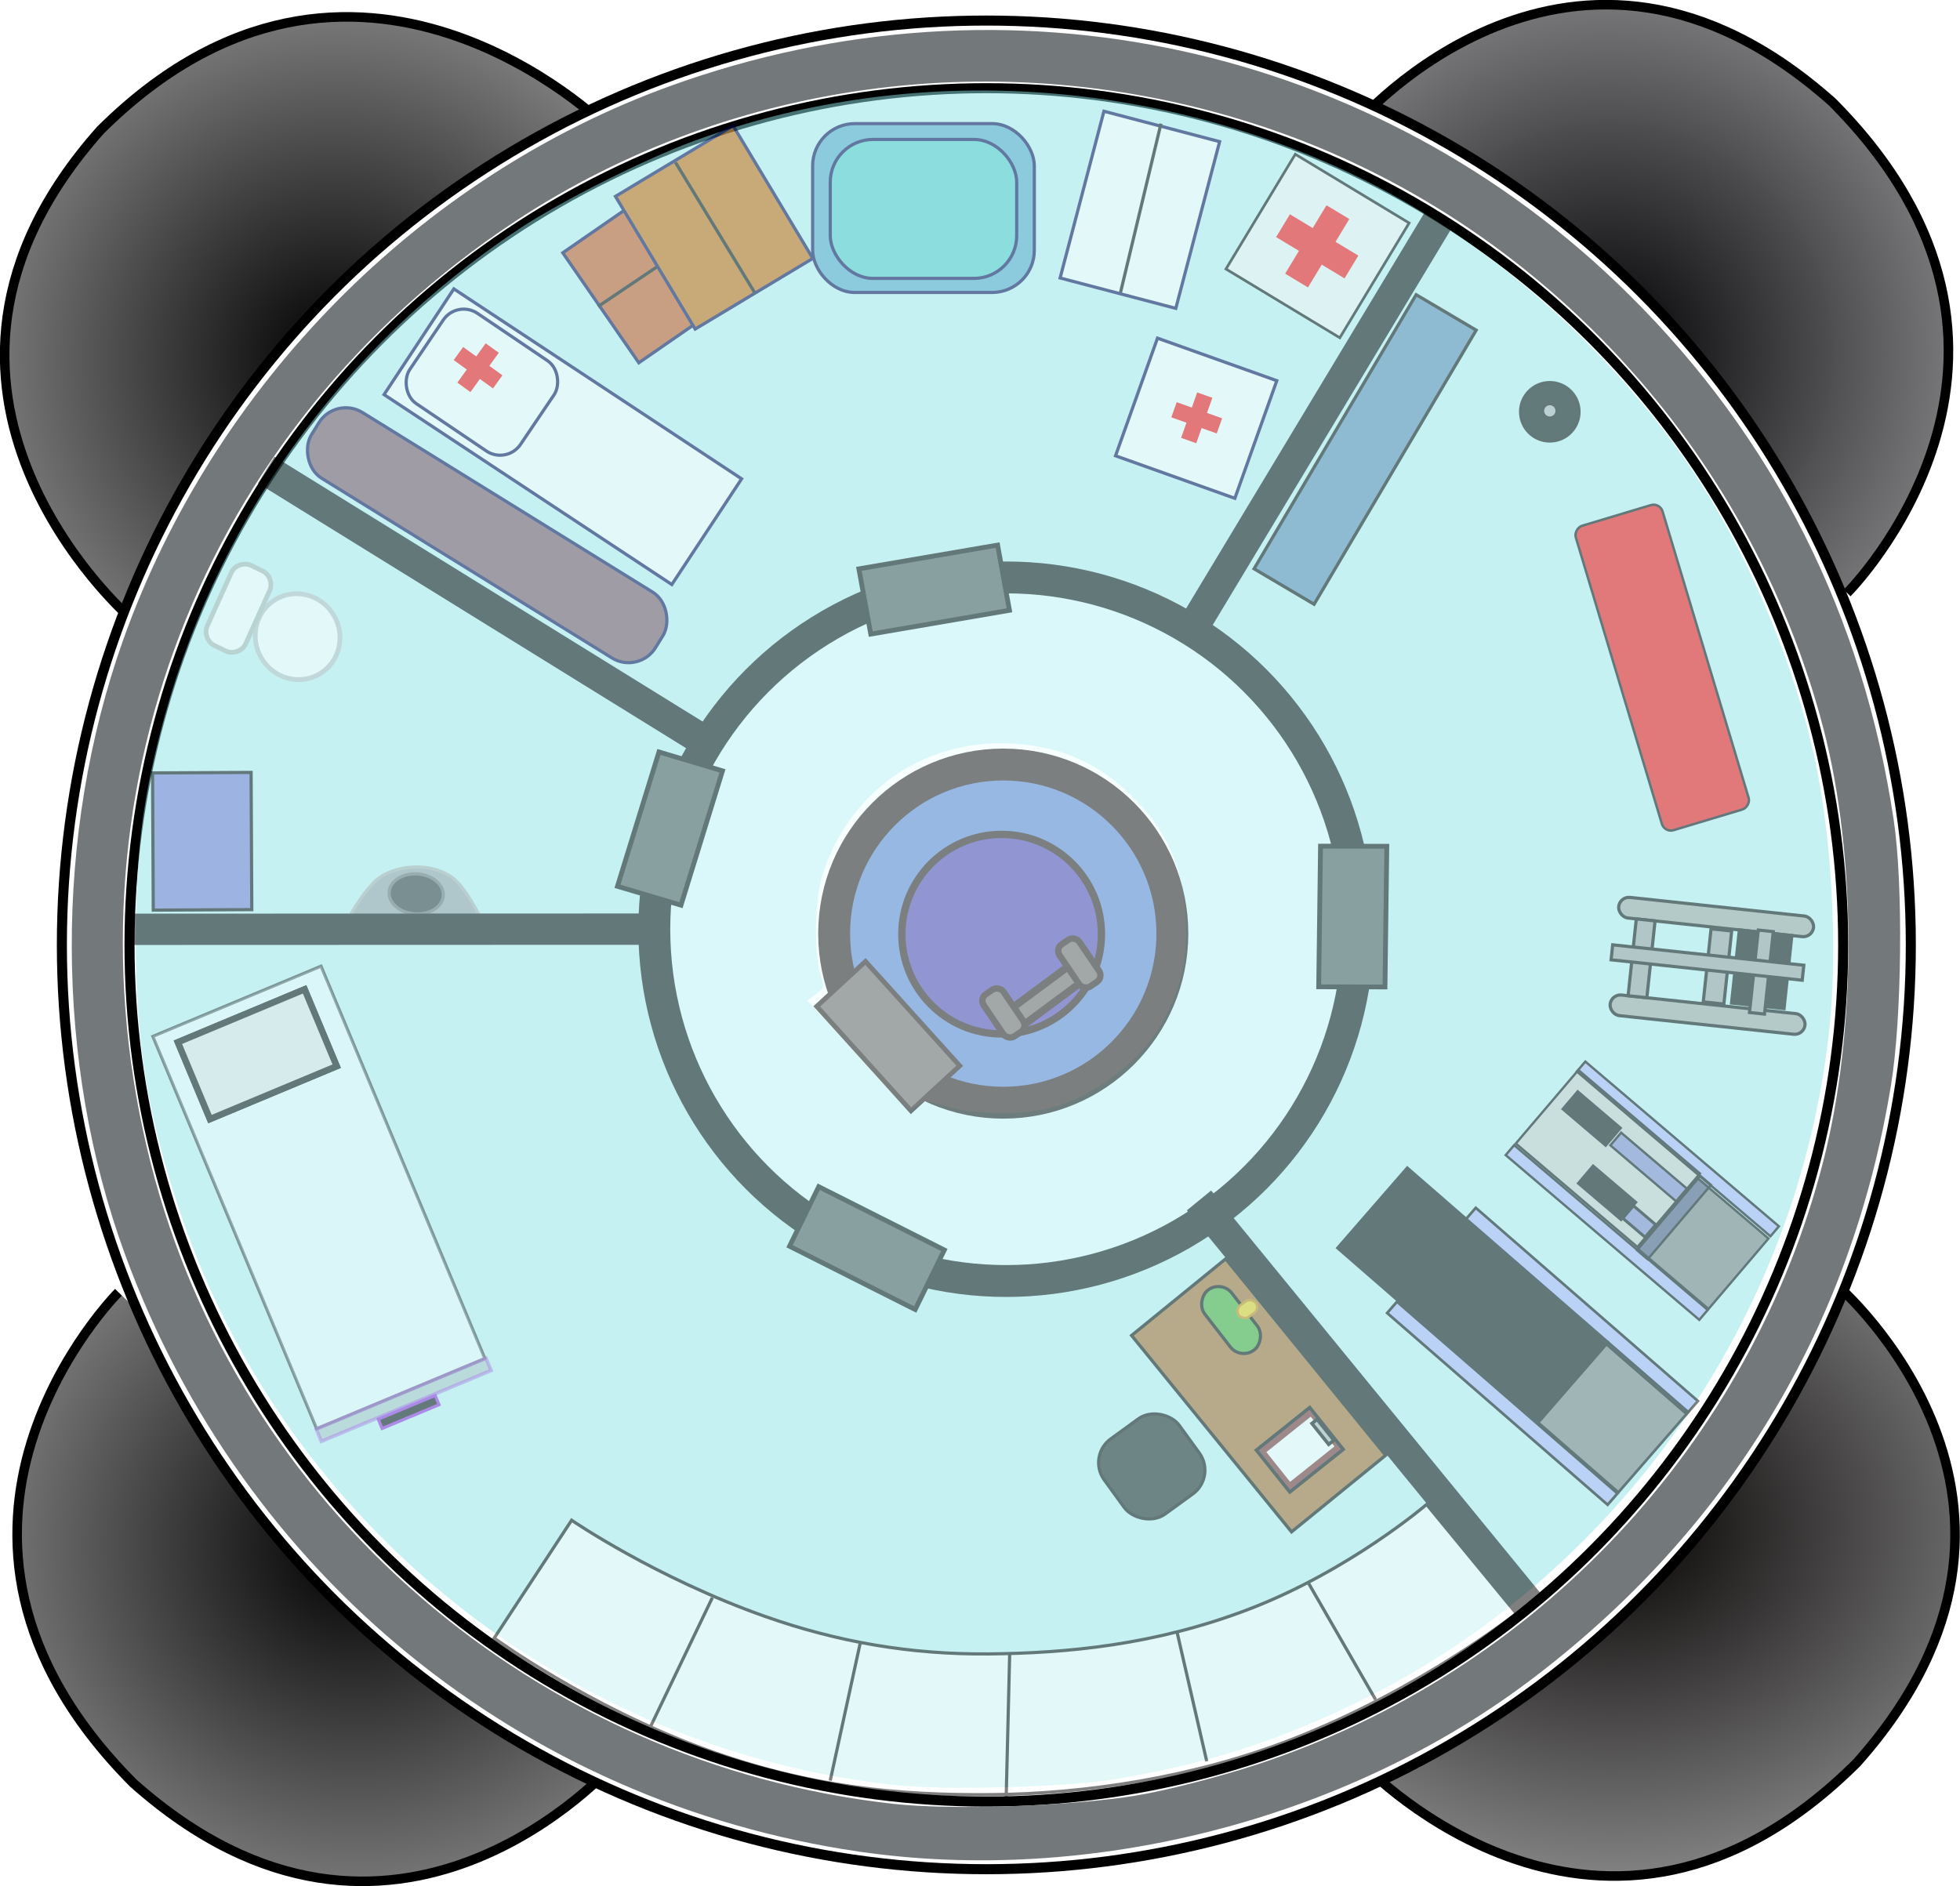<?xml version="1.0" encoding="UTF-8" standalone="no"?>
<svg
   xmlns:dc="http://purl.org/dc/elements/1.1/"
   xmlns:cc="http://creativecommons.org/ns#"
   xmlns:rdf="http://www.w3.org/1999/02/22-rdf-syntax-ns#"
   xmlns:svg="http://www.w3.org/2000/svg"
   xmlns="http://www.w3.org/2000/svg"
   xmlns:xlink="http://www.w3.org/1999/xlink"
   xmlns:sodipodi="http://sodipodi.sourceforge.net/DTD/sodipodi-0.dtd"
   xmlns:inkscape="http://www.inkscape.org/namespaces/inkscape"
   width="614.656"
   height="591.541"
   id="svg2396"
   sodipodi:version="0.32"
   inkscape:version="1.0.1 (3bc2e813f5, 2020-09-07)"
   sodipodi:docname="medical_hab.svg"
   inkscape:output_extension="org.inkscape.output.svg.inkscape"
   version="1.0"
   inkscape:export-filename="/home/scud/Documents/msp/concept_art/lander_hab_color.png"
   inkscape:export-xdpi="99.859245"
   inkscape:export-ydpi="99.859245"
   style="enable-background:new">
  <defs
     id="defs2398">
    <linearGradient
       id="linearGradient3282">
      <stop
         style="stop-color:#000000;stop-opacity:1;"
         offset="0"
         id="stop3284" />
      <stop
         style="stop-color:#7b7b7b;stop-opacity:1;"
         offset="1"
         id="stop3286" />
    </linearGradient>
    <linearGradient
       id="linearGradient3273">
      <stop
         style="stop-color:#000002;stop-opacity:1;"
         offset="0"
         id="stop3275" />
      <stop
         style="stop-color:#777779;stop-opacity:0.991;"
         offset="1"
         id="stop3277" />
    </linearGradient>
    <linearGradient
       id="linearGradient3264">
      <stop
         style="stop-color:#040000;stop-opacity:1;"
         offset="0"
         id="stop3266" />
      <stop
         style="stop-color:#848484;stop-opacity:1;"
         offset="1"
         id="stop3268" />
    </linearGradient>
    <linearGradient
       id="linearGradient3255">
      <stop
         style="stop-color:#000000;stop-opacity:1;"
         offset="0"
         id="stop3257" />
      <stop
         style="stop-color:#828282;stop-opacity:1;"
         offset="1"
         id="stop3259" />
    </linearGradient>
    <radialGradient
       inkscape:collect="always"
       xlink:href="#linearGradient3255"
       id="radialGradient3261"
       cx="295.46"
       cy="93.108"
       fx="295.46"
       fy="93.108"
       r="9.497"
       gradientTransform="matrix(-1.088,12.263,12.938,1.147,-485.561,-3161.332)"
       gradientUnits="userSpaceOnUse" />
    <radialGradient
       inkscape:collect="always"
       xlink:href="#linearGradient3264"
       id="radialGradient3270"
       cx="337.688"
       cy="93.486"
       fx="337.688"
       fy="93.486"
       r="9.388"
       gradientTransform="matrix(14.881,0.266,0.214,-11.99,-4253.125,1592.123)"
       gradientUnits="userSpaceOnUse" />
    <radialGradient
       inkscape:collect="always"
       xlink:href="#linearGradient3273"
       id="radialGradient3279"
       cx="336.775"
       cy="134.029"
       fx="336.775"
       fy="134.029"
       r="9.442"
       gradientTransform="matrix(0.162,-11.717,-11.461,-0.159,2272.378,4161.113)"
       gradientUnits="userSpaceOnUse" />
    <radialGradient
       inkscape:collect="always"
       xlink:href="#linearGradient3282"
       id="radialGradient3319"
       gradientUnits="userSpaceOnUse"
       gradientTransform="matrix(-11.432,0.171,0.173,11.533,3724.598,-1402.388)"
       cx="293.591"
       cy="134.234"
       fx="293.591"
       fy="134.234"
       r="9.572" />
    <filter
       inkscape:collect="always"
       id="filter3702"
       color-interpolation-filters="sRGB">
      <feBlend
         inkscape:collect="always"
         mode="multiply"
         in2="BackgroundImage"
         id="feBlend3704" />
    </filter>
    <filter
       inkscape:collect="always"
       id="filter5209"
       color-interpolation-filters="sRGB">
      <feGaussianBlur
         inkscape:collect="always"
         stdDeviation="0.012"
         id="feGaussianBlur5211" />
    </filter>
  </defs>
  <sodipodi:namedview
     id="base"
     pagecolor="#ffffff"
     bordercolor="#666666"
     borderopacity="1.0"
     gridtolerance="10000"
     guidetolerance="10"
     objecttolerance="10"
     inkscape:pageopacity="0.0"
     inkscape:pageshadow="2"
     inkscape:zoom="1.1328507"
     inkscape:cx="122.03329"
     inkscape:cy="390.75542"
     inkscape:document-units="px"
     inkscape:current-layer="layer6"
     showgrid="true"
     inkscape:snap-global="false"
     inkscape:window-width="1374"
     inkscape:window-height="1041"
     inkscape:window-x="295"
     inkscape:window-y="77"
     inkscape:snap-to-guides="false"
     showguides="true"
     inkscape:guide-bbox="true"
     inkscape:snap-grids="true"
     inkscape:snap-object-midpoints="true"
     inkscape:window-maximized="0"
     fit-margin-top="0"
     fit-margin-left="0"
     fit-margin-right="0"
     fit-margin-bottom="0"
     inkscape:document-rotation="0">
    <inkscape:grid
       type="xygrid"
       id="grid2427"
       visible="true"
       enabled="true"
       empspacing="5"
       snapvisiblegridlinesonly="true"
       originx="-0.005"
       originy="-0.011"
       spacingx="1"
       spacingy="1" />
    <sodipodi:guide
       orientation="1,0"
       position="31.553,37.726"
       id="guide2842" />
    <sodipodi:guide
       orientation="0,1"
       position="-8.06,30.002"
       id="guide2844" />
  </sodipodi:namedview>
  <g
     inkscape:label="foot pads"
     inkscape:groupmode="layer"
     id="layer1"
     style="display:inline"
     transform="translate(-286.656,-83.384)">
    <path
       style="display:inline;fill:url(#radialGradient3261);fill-opacity:1;fill-rule:evenodd;stroke:#000000;stroke-width:2.996px;stroke-linecap:butt;stroke-linejoin:miter;stroke-opacity:1"
       d="m 323.8,488.7 c 0,0 -74.496,74.403 4.656,153.95 81.518,72.566 150.523,-5.791 150.523,-5.791"
       id="path2415"
       sodipodi:nodetypes="ccc"
       inkscape:connector-curvature="0" />
    <path
       style="display:inline;fill:url(#radialGradient3270);fill-opacity:1;fill-rule:evenodd;stroke:#000000;stroke-width:2.996px;stroke-linecap:butt;stroke-linejoin:miter;stroke-opacity:1"
       d="m 715,637.601 c 0,0 74.403,77.831 153.95,-1.321 72.566,-81.518 -5.791,-149.411 -5.791,-149.411"
       id="path2417"
       sodipodi:nodetypes="ccc"
       inkscape:connector-curvature="0" />
    <path
       style="display:inline;fill:url(#radialGradient3279);fill-opacity:1;fill-rule:evenodd;stroke:#000000;stroke-width:2.996px;stroke-linecap:butt;stroke-linejoin:miter;stroke-opacity:1"
       d="m 865.922,269.354 c 0,0 74.496,-74.403 -4.656,-153.95 -81.518,-72.566 -149.411,6.903 -149.411,6.903"
       id="path2419"
       sodipodi:nodetypes="ccc"
       inkscape:connector-curvature="0" />
    <path
       style="display:inline;fill:url(#radialGradient3319);fill-opacity:1;fill-rule:evenodd;stroke:#000000;stroke-width:2.996px;stroke-linecap:butt;stroke-linejoin:miter;stroke-opacity:1"
       d="m 476.553,122.879 c 0,0 -78.85,-77.831 -158.397,1.321 -72.566,81.518 9.126,152.746 9.126,152.746"
       id="path2421"
       sodipodi:nodetypes="ccc"
       inkscape:connector-curvature="0" />
  </g>
  <g
     inkscape:groupmode="layer"
     id="layer2"
     style="display:inline"
     transform="translate(-286.656,-83.384)"
     inkscape:label="frame">
    <circle
       style="fill:#ffffff;fill-opacity:1;fill-rule:evenodd;stroke:#000000;stroke-width:3.15;stroke-linecap:round;stroke-linejoin:miter;stroke-miterlimit:4;stroke-dasharray:none;stroke-dashoffset:0;stroke-opacity:1"
       id="path3634"
       cx="595.974"
       cy="379.747"
       r="289.915" />
    <circle
       style="fill:#ffffff;fill-opacity:1;fill-rule:evenodd;stroke:#000000;stroke-width:3.15;stroke-linecap:round;stroke-linejoin:miter;stroke-miterlimit:4;stroke-dasharray:none;stroke-dashoffset:0;stroke-opacity:1"
       id="path3632"
       cx="595.974"
       cy="379.747"
       r="268.701" />
    <path
       style="color:#000000;display:inline;overflow:visible;visibility:visible;fill:#73797a;fill-opacity:1;fill-rule:nonzero;stroke:none;stroke-width:10;marker:none;enable-background:accumulate"
       d="M 555.969,664.134 C 450.183,648.687 362.76,577.525 325.851,476.817 303.803,416.659 303.588,345.075 325.273,284.13 353.749,204.101 418.212,138.814 496.858,110.353 602.596,72.088 718.588,97.409 797.751,176.04 c 45.335,45.03 73.184,100.419 82.789,164.659 2.993,20.02 2.565,61.986 -0.845,82.893 -12.439,76.258 -51.071,140.009 -113.252,186.889 -58.119,43.818 -138.135,64.216 -210.474,53.653 v 0 z m 87.114,-17.598 c 8.962,-1.463 25.921,-5.821 37.686,-9.685 87.495,-28.731 154.85,-100.463 177.657,-189.202 10.507,-40.883 10.526,-95.578 0.046,-135.779 C 835.628,224.238 769.118,152.367 684.242,123.596 604.41,96.536 516.735,107.434 447.961,152.966 c -98.507,65.217 -143.198,181.184 -113.942,295.666 27.468,107.488 120.928,188.033 232.666,200.514 18.317,2.046 55.701,0.769 76.399,-2.61 z"
       id="path3637"
       inkscape:connector-curvature="0" />
    <path
       style="color:#000000;display:inline;overflow:visible;visibility:visible;opacity:0.5;fill:#8ce4e8;fill-opacity:1;fill-rule:nonzero;stroke:none;stroke-width:10px;marker:none;enable-background:accumulate"
       d="M 567.436,643.291 C 465.016,632.212 376.748,561.955 343.677,465.19 c -10.726,-31.384 -14.502,-54.336 -14.428,-87.703 0.057,-25.637 1.97,-41.897 7.495,-63.691 16.48,-65.015 56.367,-121.173 112.626,-158.569 13.051,-8.675 39.685,-22.063 55.146,-27.72 64.299,-23.526 137.077,-20.575 201.233,8.16 44.514,19.938 87.289,57.139 114.386,99.481 16.241,25.378 29.65,57.996 35.836,87.17 5.194,24.495 7.003,58.959 4.389,83.627 -9.616,90.77 -66.412,171.733 -148.378,211.512 -25.097,12.18 -46.832,19.099 -74.972,23.868 -15.521,2.63 -53.518,3.705 -69.575,1.968 z m 48.391,-212.371 c 13.461,-3.45 27.894,-14.154 34.665,-25.708 5.902,-10.071 8.163,-18.56 8.119,-30.483 -0.063,-17.019 -5.244,-29.928 -16.551,-41.235 -11.539,-11.539 -24.789,-16.945 -41.611,-16.976 -26.331,-0.05 -48.561,16.673 -56.113,42.212 -2.155,7.288 -2.411,23.388 -0.474,29.852 1.3,4.34 1.231,4.688 -1.319,6.612 l -2.691,2.031 3.401,3.648 c 1.871,2.007 8.772,9.607 15.336,16.889 6.564,7.283 12.386,13.416 12.938,13.63 0.552,0.214 1.87,-0.395 2.929,-1.354 1.758,-1.591 2.545,-1.56 9.039,0.354 8.919,2.629 23.224,2.863 32.333,0.528 v 0 z"
       id="path3945"
       inkscape:connector-curvature="0"
       inkscape:label="blue floor" />
  </g>
  <g
     inkscape:groupmode="layer"
     id="layer6"
     inkscape:label="interior"
     style="display:inline;opacity:0.5"
     transform="translate(-0.005,-0.521)">
    <circle
       style="fill:#efffff;fill-opacity:1;stroke:#000000;stroke-width:10;stroke-linecap:round;stroke-linejoin:miter;stroke-miterlimit:4;stroke-dasharray:none;stroke-dashoffset:0;stroke-opacity:1"
       id="path3630"
       cx="315.538"
       cy="291.973"
       r="110.341" />
    <rect
       style="fill:#000000;fill-opacity:1;stroke:#000002;stroke-width:0.898;stroke-linecap:round;stroke-linejoin:miter;stroke-miterlimit:4;stroke-dasharray:none;stroke-dashoffset:0;stroke-opacity:1"
       id="rect3640"
       width="164.562"
       height="8.926"
       x="40.651"
       y="287.552"
       transform="matrix(1,-3.3650439e-4,2.0933525e-4,1,0,0)" />
    <rect
       transform="matrix(0.633,0.774,-0.774,0.633,0,0)"
       y="-56.851"
       x="530.419"
       height="8.926"
       width="164.562"
       id="rect3644"
       style="fill:#000000;fill-opacity:1;stroke:#000002;stroke-width:0.898;stroke-linecap:round;stroke-linejoin:miter;stroke-miterlimit:4;stroke-dasharray:none;stroke-dashoffset:0;stroke-opacity:1" />
    <rect
       transform="matrix(0.893,0.45,-0.44,0.898,0,0)"
       y="217.327"
       x="394.604"
       height="20.788"
       width="44.113"
       id="rect3646"
       style="display:inline;fill:#4e4f4f;fill-opacity:1;fill-rule:nonzero;stroke:#000000;stroke-width:1.508;stroke-linecap:round;stroke-linejoin:miter;stroke-miterlimit:4;stroke-dasharray:none;stroke-dashoffset:0;stroke-opacity:1" />
    <rect
       transform="matrix(0.85,0.526,-0.527,0.85,0,0)"
       y="77.384"
       x="149.417"
       height="8.926"
       width="164.562"
       id="rect3649"
       style="fill:#000000;fill-opacity:1;stroke:#000002;stroke-width:0.898;stroke-linecap:round;stroke-linejoin:miter;stroke-miterlimit:4;stroke-dasharray:none;stroke-dashoffset:0;stroke-opacity:1" />
    <rect
       style="fill:#000000;fill-opacity:1;stroke:#000002;stroke-width:0.866;stroke-linecap:round;stroke-linejoin:miter;stroke-miterlimit:4;stroke-dasharray:none;stroke-dashoffset:0;stroke-opacity:1"
       id="rect3651"
       width="152.482"
       height="8.957"
       x="-173.565"
       y="-426.98"
       transform="matrix(-0.516,0.857,-0.856,-0.516,0,0)" />
    <rect
       style="display:inline;fill:#4e4f4f;fill-opacity:1;fill-rule:nonzero;stroke:#000000;stroke-width:1.508;stroke-linecap:round;stroke-linejoin:miter;stroke-miterlimit:4;stroke-dasharray:none;stroke-dashoffset:0;stroke-opacity:1"
       id="rect3653"
       width="44.113"
       height="20.788"
       x="167.728"
       y="-288.154"
       transform="matrix(-0.295,0.955,-0.958,-0.285,0,0)" />
    <rect
       transform="matrix(-0.986,0.169,-0.179,-0.984,0,0)"
       y="-242.642"
       x="-277.016"
       height="20.788"
       width="44.113"
       id="rect3655"
       style="display:inline;fill:#4e4f4f;fill-opacity:1;fill-rule:nonzero;stroke:#000000;stroke-width:1.508;stroke-linecap:round;stroke-linejoin:miter;stroke-miterlimit:4;stroke-dasharray:none;stroke-dashoffset:0;stroke-opacity:1" />
    <rect
       style="display:inline;fill:#4e4f4f;fill-opacity:1;fill-rule:nonzero;stroke:#000000;stroke-width:1.508;stroke-linecap:round;stroke-linejoin:miter;stroke-miterlimit:4;stroke-dasharray:none;stroke-dashoffset:0;stroke-opacity:1"
       id="rect3657"
       width="44.113"
       height="20.788"
       x="-309.198"
       y="417.568"
       transform="matrix(0.013,-1,1,0.002,0,0)" />
    <path
       style="display:inline;fill:#9a9ba1;fill-opacity:1;stroke:#aeaeae;stroke-width:0.1;stroke-linecap:butt;stroke-linejoin:miter;stroke-miterlimit:4;stroke-dasharray:none;stroke-opacity:1;filter:url(#filter3702)"
       d="m 14.205,28.204 c 0,0 1.026,-0.009 1.463,-0.24 0.325,-0.172 0.591,-0.473 0.761,-0.8 0.193,-0.37 0.302,-0.813 0.248,-1.227 -0.067,-0.521 -0.696,-1.415 -0.696,-1.415"
       id="path3732"
       sodipodi:nodetypes="caaac"
       transform="matrix(-4.331,-9.014,9.014,-4.331,-42.215,538.216)"
       inkscape:connector-curvature="0" />
    <ellipse
       style="display:inline;fill:#4d4c4c;fill-opacity:1;fill-rule:nonzero;stroke:#aeaeae;stroke-width:0.1;stroke-linecap:butt;stroke-linejoin:miter;stroke-miterlimit:4;stroke-dasharray:none;stroke-dashoffset:0;stroke-opacity:1;filter:url(#filter3702)"
       id="path3734"
       transform="matrix(0.674,-9.977,9.977,0.674,-71.588,657.166)"
       cx="38.905"
       cy="17.63"
       rx="0.627"
       ry="0.851" />
    <circle
       style="display:inline;fill:#ffffff;fill-opacity:1;fill-rule:nonzero;stroke:#bcc0c0;stroke-width:0.129;stroke-linecap:butt;stroke-linejoin:miter;stroke-miterlimit:4;stroke-dasharray:none;stroke-dashoffset:0;stroke-opacity:1;filter:url(#filter5209)"
       id="path3724"
       transform="matrix(-9.767,5.748,-5.915,-10.051,648.792,153.689)"
       cx="44.323"
       cy="20.719"
       r="1.164" />
    <rect
       style="display:inline;fill:#ffffff;fill-opacity:1;fill-rule:nonzero;stroke:#aeb5b3;stroke-width:1.48;stroke-linecap:butt;stroke-linejoin:miter;stroke-miterlimit:4;stroke-dasharray:none;stroke-dashoffset:0;stroke-opacity:1"
       id="rect3730"
       width="27.629"
       height="13.293"
       x="125.873"
       y="-153.539"
       transform="matrix(-0.411,0.912,-0.9,-0.435,0,0)"
       ry="4.652" />
    <rect
       style="fill:#7676cf;fill-opacity:1;fill-rule:nonzero;stroke:#000002;stroke-width:1;stroke-linecap:round;stroke-linejoin:miter;stroke-miterlimit:4;stroke-dasharray:none;stroke-dashoffset:0;stroke-opacity:1"
       id="rect3681"
       width="43.033"
       height="30.896"
       x="243.192"
       y="-77.505"
       transform="rotate(89.707)" />
    <path
       style="fill:#ffffff;fill-opacity:1;stroke:#000000;stroke-width:1;stroke-linecap:butt;stroke-linejoin:miter;stroke-miterlimit:4;stroke-dasharray:none;stroke-opacity:1"
       d="m 154.992,514.311 c 0,0 29.251,21.432 66.649,35.054 32.1,11.692 59.935,14.337 89.484,14.048 29.549,-0.288 63.434,-5.386 94.221,-17.412 40.388,-15.777 70.188,-39.414 70.188,-39.414 l -28.137,-34.206 c 0,0 -24.19,20.791 -55.804,32.89 -29.381,11.245 -57.162,13.777 -81.572,14.005 -24.41,0.228 -47.352,-3.732 -70.187,-11.798 -34.283,-12.11 -60.568,-30.132 -60.568,-30.132 z"
       id="path3683"
       sodipodi:nodetypes="cszsccszscc"
       inkscape:connector-curvature="0" />
    <path
       style="fill:none;stroke:#000000;stroke-width:1;stroke-linecap:butt;stroke-linejoin:miter;stroke-miterlimit:4;stroke-dasharray:none;stroke-opacity:1"
       d="m 204.094,541.897 19.31,-40.275"
       id="path3685"
       inkscape:connector-curvature="0" />
    <path
       style="fill:none;stroke:#000000;stroke-width:1;stroke-linecap:butt;stroke-linejoin:miter;stroke-miterlimit:4;stroke-dasharray:none;stroke-opacity:1"
       d="m 260.368,559 9.379,-43.033"
       id="path3687"
       inkscape:connector-curvature="0" />
    <path
       style="fill:none;stroke:#000000;stroke-width:1;stroke-linecap:butt;stroke-linejoin:miter;stroke-miterlimit:4;stroke-dasharray:none;stroke-opacity:1"
       d="m 308.366,564.517 h 7.172 l 1.103,-45.24"
       id="path3689"
       inkscape:connector-curvature="0" />
    <path
       style="fill:none;stroke:#000000;stroke-width:1;stroke-linecap:butt;stroke-linejoin:miter;stroke-miterlimit:4;stroke-dasharray:none;stroke-opacity:1"
       d="m 378.433,552.931 -9.379,-40.826"
       id="path3691"
       sodipodi:nodetypes="cc"
       inkscape:connector-curvature="0" />
    <path
       style="fill:none;stroke:#000000;stroke-width:1;stroke-linecap:butt;stroke-linejoin:miter;stroke-miterlimit:4;stroke-dasharray:none;stroke-opacity:1"
       d="M 431.397,533.621 410.432,497.208"
       id="path3693"
       sodipodi:nodetypes="cc"
       inkscape:connector-curvature="0" />
    <path
       style="fill:none;stroke:#000000;stroke-width:10px;stroke-linecap:butt;stroke-linejoin:miter;stroke-opacity:1"
       d="M 445.19,527.001 Z"
       id="path3695"
       inkscape:connector-curvature="0" />
    <path
       style="fill:none;stroke:#000000;stroke-width:10px;stroke-linecap:butt;stroke-linejoin:miter;stroke-opacity:1"
       d="M 409.329,543 Z"
       id="path3697"
       inkscape:connector-curvature="0" />
    <rect
       style="fill:#a86321;fill-opacity:1;fill-rule:nonzero;stroke:#000000;stroke-width:1;stroke-linecap:round;stroke-linejoin:miter;stroke-miterlimit:4;stroke-dasharray:none;stroke-dashoffset:0;stroke-opacity:1"
       id="rect3699"
       width="38.068"
       height="79.446"
       x="10.389"
       y="549.282"
       transform="rotate(-39.153)" />
    <rect
       y="-81.182"
       x="-452.261"
       height="57.146"
       width="133.34"
       id="rect3711"
       style="display:inline;opacity:0.5;fill:#ffffff;fill-opacity:1;fill-rule:nonzero;stroke:#000000;stroke-width:0.952;stroke-linecap:round;stroke-linejoin:miter;stroke-miterlimit:4;stroke-dasharray:none;stroke-dashoffset:0;stroke-opacity:1;enable-background:new"
       transform="rotate(-112.659)" />
    <rect
       y="-74.651"
       x="-349.749"
       height="43.062"
       width="26.104"
       id="rect3713"
       style="display:inline;fill:#e7e8e5;fill-opacity:1;fill-rule:nonzero;stroke:#000000;stroke-width:2.009;stroke-linecap:round;stroke-linejoin:miter;stroke-miterlimit:4;stroke-dasharray:none;stroke-dashoffset:0;stroke-opacity:1;enable-background:new"
       transform="rotate(-112.659)" />
    <rect
       style="display:inline;opacity:0.5;fill:#ffffff;fill-opacity:1;fill-rule:nonzero;stroke:#000000;stroke-width:0.952;stroke-linecap:round;stroke-linejoin:miter;stroke-miterlimit:4;stroke-dasharray:none;stroke-dashoffset:0;stroke-opacity:1;enable-background:new"
       id="rect3719"
       width="133.34"
       height="57.146"
       x="-452.261"
       y="-81.182"
       transform="rotate(-112.659)" />
    <rect
       style="display:inline;fill:#e7e8e5;fill-opacity:1;fill-rule:nonzero;stroke:#000000;stroke-width:2.009;stroke-linecap:round;stroke-linejoin:miter;stroke-miterlimit:4;stroke-dasharray:none;stroke-dashoffset:0;stroke-opacity:1;enable-background:new"
       id="rect3721"
       width="26.104"
       height="43.062"
       x="-349.749"
       y="-74.651"
       transform="rotate(-112.659)" />
    <rect
       y="-81.367"
       x="-456.493"
       height="57.7"
       width="4.152"
       id="rect3727"
       style="display:inline;opacity:0.5;fill:#949797;fill-opacity:1;fill-rule:nonzero;stroke:#9223dd;stroke-width:1.113;stroke-linecap:round;stroke-linejoin:miter;stroke-miterlimit:4;stroke-dasharray:none;stroke-dashoffset:0;stroke-opacity:1;enable-background:new"
       transform="rotate(-112.659)" />
    <rect
       y="-62.217"
       x="-460.108"
       height="19.34"
       width="3.148"
       id="rect3729"
       style="display:inline;fill:#010202;fill-opacity:1;fill-rule:nonzero;stroke:#9223dd;stroke-width:0.952;stroke-linecap:round;stroke-linejoin:miter;stroke-miterlimit:4;stroke-dasharray:none;stroke-dashoffset:0;stroke-opacity:1;enable-background:new"
       transform="rotate(-112.659)" />
    <rect
       y="-74.651"
       x="-349.749"
       height="43.062"
       width="26.104"
       id="rect3881"
       style="display:inline;fill:#e7e8e5;fill-opacity:1;fill-rule:nonzero;stroke:#000000;stroke-width:2.009;stroke-linecap:round;stroke-linejoin:miter;stroke-miterlimit:4;stroke-dasharray:none;stroke-dashoffset:0;stroke-opacity:1;enable-background:new"
       transform="rotate(-112.659)" />
    <rect
       style="fill:#181a18;fill-opacity:1;fill-rule:nonzero;stroke:#000000;stroke-width:1;stroke-linecap:round;stroke-linejoin:miter;stroke-miterlimit:4;stroke-dasharray:none;stroke-dashoffset:0;stroke-opacity:1"
       id="rect3722"
       width="29.083"
       height="29.083"
       x="7.487"
       y="570.272"
       transform="rotate(-35.954)"
       ry="9.184" />
    <rect
       style="fill:#46aa2b;fill-opacity:1;fill-rule:nonzero;stroke:#000000;stroke-width:1;stroke-linecap:round;stroke-linejoin:miter;stroke-miterlimit:4;stroke-dasharray:none;stroke-dashoffset:0;stroke-opacity:1"
       id="rect3724"
       width="23.725"
       height="10.715"
       x="552.302"
       y="-56.519"
       ry="5.357"
       transform="rotate(52.219)" />
    <rect
       transform="matrix(0.781,-0.624,-0.624,-0.781,0,0)"
       style="display:inline;fill:#782121;fill-opacity:1;fill-rule:nonzero;stroke:#020000;stroke-width:1.058;stroke-linecap:round;stroke-linejoin:miter;stroke-miterlimit:4;stroke-dasharray:none;stroke-dashoffset:0;stroke-opacity:1;enable-background:new"
       id="rect3649-9"
       width="21.432"
       height="16.825"
       x="23.586"
       y="-618.712" />
    <rect
       transform="matrix(0.781,-0.624,-0.624,-0.781,0,0)"
       style="display:inline;fill:#ffffff;fill-opacity:1;fill-rule:nonzero;stroke:none;stroke-width:10;enable-background:new"
       id="rect3651-8"
       width="17.817"
       height="11.941"
       x="25.651"
       y="-616.27" />
    <rect
       transform="matrix(0.781,-0.624,-0.624,-0.781,0,0)"
       style="display:inline;fill:#b3b3b3;fill-opacity:1;fill-rule:nonzero;stroke:#000000;stroke-width:1.058;stroke-opacity:1;enable-background:new"
       id="rect3653-3"
       width="2.066"
       height="8.413"
       x="42.435"
       y="-614.641" />
    <rect
       style="fill:#f2cc14;fill-opacity:1;fill-rule:nonzero;stroke:#cc8600;stroke-width:0.784;stroke-linecap:round;stroke-linejoin:miter;stroke-miterlimit:4;stroke-dasharray:none;stroke-dashoffset:0;stroke-opacity:1"
       id="rect3739"
       width="6.598"
       height="4.499"
       x="75.881"
       y="559.671"
       ry="2.249"
       transform="rotate(-35.555)" />
    <rect
       style="display:inline;fill:#000000;fill-opacity:1;stroke:#000002;stroke-width:0.083;stroke-linecap:round;stroke-linejoin:miter;stroke-miterlimit:4;stroke-dasharray:none;stroke-opacity:1;filter:url(#filter3702);enable-background:new"
       id="rect3682"
       width="8.342"
       height="3.337"
       x="3.472"
       y="0.575"
       transform="matrix(-7.545,-6.563,6.563,-7.545,504.783,473.825)" />
    <rect
       style="display:inline;fill:#797a7a;fill-opacity:1;fill-rule:nonzero;stroke:#000002;stroke-width:0.083;stroke-linecap:round;stroke-linejoin:miter;stroke-miterlimit:4;stroke-dasharray:none;stroke-opacity:1;filter:url(#filter3702);enable-background:new"
       id="rect3684"
       width="3.337"
       height="3.337"
       x="0.136"
       y="0.575"
       transform="matrix(-7.545,-6.563,6.563,-7.545,504.783,473.825)" />
    <rect
       style="display:inline;fill:#b1b3fb;fill-opacity:1;fill-rule:nonzero;stroke:#000002;stroke-width:0.085;stroke-linecap:round;stroke-linejoin:miter;stroke-miterlimit:4;stroke-dasharray:none;stroke-opacity:1;filter:url(#filter3702);enable-background:new"
       id="rect3686"
       width="9.164"
       height="0.471"
       x="0.135"
       y="0.06"
       transform="matrix(-7.545,-6.563,6.563,-7.545,504.783,473.825)" />
    <rect
       style="display:inline;fill:#b1b3fb;fill-opacity:1;fill-rule:nonzero;stroke:#000002;stroke-width:0.083;stroke-linecap:round;stroke-linejoin:miter;stroke-miterlimit:4;stroke-dasharray:none;stroke-opacity:1;filter:url(#filter3702);enable-background:new"
       id="rect3688"
       width="9.233"
       height="0.539"
       x="0.134"
       y="3.834"
       transform="matrix(-7.545,-6.563,6.563,-7.545,504.783,473.825)" />
    <rect
       y="-0.221"
       x="1.052"
       height="0.409"
       width="7.973"
       id="rect3706"
       style="display:inline;fill:#b1b3fb;fill-opacity:1;fill-rule:nonzero;stroke:#000002;stroke-width:0.074;stroke-linecap:round;stroke-linejoin:miter;stroke-miterlimit:4;stroke-dasharray:none;stroke-opacity:1;filter:url(#filter3702);enable-background:new"
       transform="matrix(-7.614,-6.482,6.482,-7.614,542.343,419.628)" />
    <rect
       style="display:inline;fill:#b1b3fb;fill-opacity:1;fill-rule:nonzero;stroke:#000002;stroke-width:0.074;stroke-linecap:round;stroke-linejoin:miter;stroke-miterlimit:4;stroke-dasharray:none;stroke-opacity:1;filter:url(#filter3702);enable-background:new"
       id="rect3708"
       width="7.973"
       height="0.409"
       x="1.052"
       y="3.222"
       transform="matrix(-7.614,-6.482,6.482,-7.614,542.343,419.628)" />
    <rect
       y="0.226"
       x="1.053"
       height="2.903"
       width="2.903"
       id="rect3710"
       style="display:inline;fill:#797a7a;fill-opacity:1;fill-rule:nonzero;stroke:#000002;stroke-width:0.073;stroke-linecap:round;stroke-linejoin:miter;stroke-miterlimit:4;stroke-dasharray:none;stroke-opacity:1;filter:url(#filter3702);enable-background:new"
       transform="matrix(-7.614,-6.482,6.482,-7.614,542.343,419.628)" />
    <rect
       style="display:inline;fill:#cdcdc9;fill-opacity:1;fill-rule:nonzero;stroke:#000002;stroke-width:0.073;stroke-linecap:round;stroke-linejoin:miter;stroke-miterlimit:4;stroke-dasharray:none;stroke-opacity:1;filter:url(#filter3702);enable-background:new"
       id="rect3712"
       width="5.008"
       height="3.026"
       x="4.011"
       y="0.261"
       transform="matrix(-7.614,-6.482,6.482,-7.614,542.343,419.628)" />
    <rect
       style="display:inline;fill:#000000;fill-opacity:1;fill-rule:nonzero;stroke:#000002;stroke-width:0.073;stroke-linecap:round;stroke-linejoin:miter;stroke-miterlimit:4;stroke-dasharray:none;stroke-opacity:1;filter:url(#filter3702);enable-background:new"
       id="rect3714"
       width="1.774"
       height="0.73"
       x="4.95"
       y="0.574"
       transform="matrix(-7.614,-6.482,6.482,-7.614,542.343,419.628)" />
    <rect
       y="2.035"
       x="6.828"
       height="0.73"
       width="1.774"
       id="rect3716"
       style="display:inline;fill:#000000;fill-opacity:1;fill-rule:nonzero;stroke:#000002;stroke-width:0.073;stroke-linecap:round;stroke-linejoin:miter;stroke-miterlimit:4;stroke-dasharray:none;stroke-opacity:1;filter:url(#filter3702);enable-background:new"
       transform="matrix(-7.614,-6.482,6.482,-7.614,542.343,419.628)" />
    <rect
       style="display:inline;fill:#a0a2ff;fill-opacity:1;fill-rule:nonzero;stroke:#000002;stroke-width:0.073;stroke-linecap:round;stroke-linejoin:miter;stroke-miterlimit:4;stroke-dasharray:none;stroke-opacity:1;filter:url(#filter3702);enable-background:new"
       id="rect3718"
       width="2.713"
       height="0.522"
       x="4.011"
       y="2.139"
       transform="matrix(-7.614,-6.482,6.482,-7.614,542.343,419.628)" />
    <rect
       style="display:inline;fill:#a0a2ff;fill-opacity:1;fill-rule:nonzero;stroke:#000002;stroke-width:0.092;stroke-linecap:round;stroke-linejoin:miter;stroke-miterlimit:4;stroke-dasharray:none;stroke-opacity:1;filter:url(#filter3702);enable-background:new"
       id="rect3720"
       width="0.919"
       height="0.515"
       x="4.027"
       y="0.651"
       transform="matrix(-7.614,-6.482,6.482,-7.614,542.343,419.628)" />
    <rect
       style="display:inline;fill:#a0a2ff;fill-opacity:1;fill-rule:nonzero;stroke:#000002;stroke-width:0.073;stroke-linecap:round;stroke-linejoin:miter;stroke-miterlimit:4;stroke-dasharray:none;stroke-opacity:1;filter:url(#filter3702);enable-background:new"
       id="rect3722-3"
       width="0.443"
       height="3.062"
       x="3.516"
       y="0.177"
       transform="matrix(-7.614,-6.482,6.482,-7.614,542.343,419.628)" />
    <rect
       style="display:inline;fill:#fe0101;fill-opacity:1;fill-rule:nonzero;stroke:#000002;stroke-width:0.768;stroke-linecap:round;stroke-linejoin:miter;stroke-miterlimit:4;stroke-dasharray:none;stroke-opacity:1;enable-background:new"
       id="rect3724-1"
       width="99.689"
       height="28.402"
       x="301.175"
       y="-453.045"
       transform="rotate(73.28)"
       ry="2.944" />
    <rect
       style="fill:#a2a3a0;fill-opacity:1;fill-rule:nonzero;stroke:#000000;stroke-width:1;stroke-linecap:round;stroke-linejoin:miter;stroke-miterlimit:4;stroke-dasharray:none;stroke-dashoffset:0;stroke-opacity:1"
       id="rect3815"
       width="61.459"
       height="6.5"
       x="535.613"
       y="256.804"
       transform="rotate(6.1)"
       ry="3.25" />
    <rect
       style="fill:#a2a3a0;fill-opacity:1;fill-rule:nonzero;stroke:#000000;stroke-width:1;stroke-linecap:round;stroke-linejoin:miter;stroke-miterlimit:4;stroke-dasharray:none;stroke-dashoffset:0;stroke-opacity:1"
       id="rect3822"
       width="61.459"
       height="6.5"
       x="535.022"
       y="226.074"
       ry="3.25"
       transform="rotate(6.1)" />
    <rect
       style="fill:#000000;fill-opacity:1;fill-rule:nonzero;stroke:#000000;stroke-width:1;stroke-linecap:round;stroke-linejoin:miter;stroke-miterlimit:4;stroke-dasharray:none;stroke-dashoffset:0;stroke-opacity:1"
       id="rect3824"
       width="16.547"
       height="23.047"
       x="573.434"
       y="232.575"
       transform="rotate(6.1)" />
    <rect
       style="fill:#9d9d9c;fill-opacity:1;fill-rule:nonzero;stroke:#000000;stroke-width:1;stroke-linecap:round;stroke-linejoin:miter;stroke-miterlimit:4;stroke-dasharray:none;stroke-dashoffset:0;stroke-opacity:1"
       id="rect3826"
       width="6.5"
       height="23.047"
       x="564.57"
       y="233.166"
       transform="rotate(6.1)" />
    <rect
       style="fill:#9d9d9c;fill-opacity:1;fill-rule:nonzero;stroke:#000000;stroke-width:1;stroke-linecap:round;stroke-linejoin:miter;stroke-miterlimit:4;stroke-dasharray:none;stroke-dashoffset:0;stroke-opacity:1"
       id="rect3828"
       width="4.728"
       height="26.002"
       x="579.344"
       y="231.984"
       transform="rotate(6.1)" />
    <rect
       style="fill:#9d9d9c;fill-opacity:1;fill-rule:nonzero;stroke:#000000;stroke-width:1;stroke-linecap:round;stroke-linejoin:miter;stroke-miterlimit:4;stroke-dasharray:none;stroke-dashoffset:0;stroke-opacity:1"
       id="rect3830"
       width="5.91"
       height="24.229"
       x="540.932"
       y="232.575"
       transform="rotate(6.1)" />
    <rect
       style="fill:#9d9d9c;fill-opacity:1;fill-rule:nonzero;stroke:#000000;stroke-width:1;stroke-linecap:round;stroke-linejoin:miter;stroke-miterlimit:4;stroke-dasharray:none;stroke-dashoffset:0;stroke-opacity:1"
       id="rect3832"
       width="60.277"
       height="4.728"
       x="534.431"
       y="241.439"
       transform="rotate(6.1)" />
    <rect
       style="fill:#5783b2;fill-opacity:1;fill-rule:nonzero;stroke:#000000;stroke-width:1;stroke-linecap:round;stroke-linejoin:miter;stroke-miterlimit:4;stroke-dasharray:none;stroke-dashoffset:0;stroke-opacity:1"
       id="rect3834"
       width="21.865"
       height="99.871"
       x="429.601"
       y="-146.004"
       transform="rotate(30.592)" />
    <circle
       style="fill:#000400;fill-opacity:1;fill-rule:nonzero;stroke:#000000;stroke-width:1;stroke-linecap:round;stroke-linejoin:miter;stroke-miterlimit:4;stroke-dasharray:none;stroke-dashoffset:0;stroke-opacity:1"
       id="path3836"
       cx="486.021"
       cy="129.681"
       r="9.16" />
    <circle
       style="fill:#b1b0b2;fill-opacity:1;fill-rule:nonzero;stroke:#000000;stroke-width:1;stroke-linecap:round;stroke-linejoin:miter;stroke-miterlimit:4;stroke-dasharray:none;stroke-dashoffset:0;stroke-opacity:1"
       id="path3838"
       cx="486.021"
       cy="129.386"
       r="2.269" />
    <rect
       style="display:inline;fill:#f5f3f4;fill-opacity:1;fill-rule:nonzero;stroke:#000000;stroke-width:0.835;stroke-linecap:butt;stroke-linejoin:miter;stroke-miterlimit:4;stroke-dasharray:none;stroke-dashoffset:0;stroke-opacity:1;enable-background:new"
       id="rect3977"
       width="41.709"
       height="42.054"
       x="372.981"
       y="-168.171"
       transform="rotate(31.134)" />
    <rect
       style="display:inline;fill:#ff0000;fill-opacity:1;fill-rule:nonzero;stroke:none;stroke-width:10;enable-background:new"
       id="rect3979"
       width="8.354"
       height="25.062"
       x="389.629"
       y="-159.532"
       transform="rotate(31.134)" />
    <rect
       style="display:inline;fill:#ff0000;fill-opacity:1;fill-rule:nonzero;stroke:none;stroke-width:10;enable-background:new"
       id="rect3981"
       width="25.062"
       height="8.354"
       x="381.275"
       y="-151.178"
       transform="rotate(31.134)" />
    <rect
       style="fill:#7b475a;fill-opacity:1;fill-rule:nonzero;stroke:#00004d;stroke-width:1;stroke-linecap:round;stroke-linejoin:miter;stroke-miterlimit:4;stroke-dasharray:none;stroke-dashoffset:0;stroke-opacity:1"
       id="rect3717"
       width="126.893"
       height="24.275"
       x="155.097"
       y="50.612"
       transform="rotate(31.762)"
       ry="9.931" />
    <rect
       style="fill:#ffffff;fill-opacity:1;fill-rule:nonzero;stroke:#00004d;stroke-width:1;stroke-linecap:round;stroke-linejoin:miter;stroke-miterlimit:4;stroke-dasharray:none;stroke-dashoffset:0;stroke-opacity:1"
       id="rect3723"
       width="108.135"
       height="39.723"
       x="168.988"
       y="-2.358"
       transform="rotate(33.431)" />
    <rect
       style="fill:#ffffff;fill-opacity:1;fill-rule:nonzero;stroke:#00004d;stroke-width:1;stroke-linecap:round;stroke-linejoin:miter;stroke-miterlimit:4;stroke-dasharray:none;stroke-dashoffset:0;stroke-opacity:1"
       id="rect3725"
       width="41.93"
       height="34.206"
       x="171.666"
       y="-2.01"
       transform="rotate(34.061)"
       ry="7.724" />
    <rect
       transform="rotate(-54.227)"
       y="181.767"
       x="-8.885"
       height="15.192"
       width="5.064"
       id="rect3728"
       style="display:inline;fill:#ff0000;fill-opacity:1;fill-rule:nonzero;stroke:none;stroke-width:10;enable-background:new" />
    <rect
       transform="rotate(-54.227)"
       y="186.831"
       x="-13.949"
       height="5.064"
       width="15.192"
       id="rect3731"
       style="display:inline;fill:#ff0000;fill-opacity:1;fill-rule:nonzero;stroke:none;stroke-width:10;enable-background:new" />
    <rect
       style="fill:#cc4d12;fill-opacity:1;fill-rule:nonzero;stroke:#00004d;stroke-width:1;stroke-linecap:round;stroke-linejoin:miter;stroke-miterlimit:4;stroke-dasharray:none;stroke-dashoffset:0;stroke-opacity:1"
       id="rect3733"
       width="59.584"
       height="41.93"
       x="99.809"
       y="166.005"
       transform="rotate(-34.651)" />
    <path
       style="fill:none;stroke:#000000;stroke-width:1;stroke-linecap:butt;stroke-linejoin:miter;stroke-miterlimit:4;stroke-dasharray:none;stroke-opacity:1"
       d="M 187.542,96.669 238.299,62.463"
       id="path3735"
       inkscape:connector-curvature="0" />
    <rect
       style="fill:#cc6400;fill-opacity:1;fill-rule:nonzero;stroke:#00004d;stroke-width:1;stroke-linecap:round;stroke-linejoin:miter;stroke-miterlimit:4;stroke-dasharray:none;stroke-dashoffset:0;stroke-opacity:1"
       id="rect3737"
       width="48.55"
       height="43.033"
       x="152.624"
       y="-176.513"
       transform="rotate(59.01)" />
    <path
       style="fill:none;stroke:#000000;stroke-width:1;stroke-linecap:butt;stroke-linejoin:miter;stroke-miterlimit:4;stroke-dasharray:none;stroke-opacity:1"
       d="m 211.818,51.429 24.827,40.826"
       id="path3739"
       sodipodi:nodetypes="cc"
       inkscape:connector-curvature="0" />
    <rect
       style="fill:#51a6c7;fill-opacity:1;fill-rule:nonzero;stroke:#00004d;stroke-width:1;stroke-linecap:round;stroke-linejoin:miter;stroke-miterlimit:4;stroke-dasharray:none;stroke-dashoffset:0;stroke-opacity:1"
       id="rect3741"
       width="69.515"
       height="52.964"
       x="254.851"
       y="39.292"
       ry="13.241" />
    <rect
       style="fill:#51ccc7;fill-opacity:1;fill-rule:nonzero;stroke:#00004d;stroke-width:1.006;stroke-linecap:round;stroke-linejoin:miter;stroke-miterlimit:4;stroke-dasharray:none;stroke-dashoffset:0;stroke-opacity:1"
       id="rect3743"
       width="58.475"
       height="43.575"
       x="260.371"
       y="44.262"
       ry="13.408" />
    <rect
       style="fill:#ffffff;fill-opacity:1;fill-rule:nonzero;stroke:#00004d;stroke-width:1;stroke-linecap:round;stroke-linejoin:miter;stroke-miterlimit:4;stroke-dasharray:none;stroke-dashoffset:0;stroke-opacity:1"
       id="rect3745"
       width="37.516"
       height="54.067"
       x="343.83"
       y="-53.726"
       transform="rotate(14.722)" />
    <path
       style="fill:none;stroke:#000000;stroke-width:1;stroke-linecap:butt;stroke-linejoin:miter;stroke-miterlimit:4;stroke-dasharray:none;stroke-opacity:1"
       d="M 364.089,39.292 351.399,92.255"
       id="path3748"
       sodipodi:nodetypes="cc"
       inkscape:connector-curvature="0" />
    <rect
       style="fill:#ffffff;fill-opacity:1;fill-rule:nonzero;stroke:#00004d;stroke-width:1;stroke-linecap:round;stroke-linejoin:miter;stroke-miterlimit:4;stroke-dasharray:none;stroke-dashoffset:0;stroke-opacity:1"
       id="rect3750"
       width="39.723"
       height="39.171"
       x="377.705"
       y="-21.539"
       transform="rotate(19.627)" />
    <rect
       transform="rotate(19.532)"
       y="-9.032"
       x="395.17"
       height="15.115"
       width="5.038"
       id="rect3752"
       style="display:inline;fill:#ff0000;fill-opacity:1;fill-rule:nonzero;stroke:none;stroke-width:10;enable-background:new" />
    <rect
       transform="rotate(19.532)"
       y="-3.993"
       x="390.132"
       height="5.038"
       width="15.115"
       id="rect3754"
       style="display:inline;fill:#ff0000;fill-opacity:1;fill-rule:nonzero;stroke:none;stroke-width:10;enable-background:new" />
  </g>
  <g
     inkscape:groupmode="layer"
     id="layer4"
     inkscape:label="central ladder"
     style="display:inline;opacity:0.5"
     transform="translate(-0.005,-0.521)">
    <circle
       style="display:inline;fill:#3771c8;fill-opacity:1;stroke:#000000;stroke-width:10;stroke-opacity:1"
       id="path2850"
       cx="314.625"
       cy="293.349"
       r="53.033" />
    <rect
       style="display:inline;fill:#4e4f4f;fill-opacity:1;fill-rule:nonzero;stroke:#000000;stroke-width:1.508;stroke-linecap:round;stroke-linejoin:miter;stroke-miterlimit:4;stroke-dasharray:none;stroke-dashoffset:0;stroke-opacity:1"
       id="rect3627"
       width="44.113"
       height="20.788"
       x="406.199"
       y="1.006"
       transform="matrix(0.67,0.742,-0.735,0.678,0,0)" />
    <circle
       style="display:inline;fill:#2c2ea8;fill-opacity:1;fill-rule:nonzero;stroke:#000000;stroke-width:2.301;stroke-linecap:round;stroke-linejoin:miter;stroke-miterlimit:4;stroke-dasharray:none;stroke-dashoffset:0;stroke-opacity:1"
       id="path3640"
       cx="314.122"
       cy="293.523"
       r="31.294" />
    <rect
       style="display:inline;fill:#4e4f4f;fill-opacity:1;fill-rule:nonzero;stroke:#000000;stroke-width:2.376;stroke-linecap:round;stroke-linejoin:miter;stroke-miterlimit:4;stroke-dasharray:none;stroke-dashoffset:0;stroke-opacity:1"
       id="rect3633"
       width="31.777"
       height="6.437"
       x="101.564"
       y="445.225"
       transform="matrix(0.803,-0.596,0.522,0.853,0,0)"
       ry="3.029" />
    <rect
       ry="2.504"
       transform="rotate(-34.147)"
       y="432.439"
       x="106.511"
       height="15.963"
       width="7.512"
       id="rect3631"
       style="display:inline;fill:#4e4f4f;fill-opacity:1;fill-rule:nonzero;stroke:#000000;stroke-width:2;stroke-linecap:round;stroke-linejoin:miter;stroke-miterlimit:4;stroke-dasharray:none;stroke-dashoffset:0;stroke-opacity:1" />
    <rect
       style="display:inline;fill:#4e4f4f;fill-opacity:1;fill-rule:nonzero;stroke:#000000;stroke-width:2;stroke-linecap:round;stroke-linejoin:miter;stroke-miterlimit:4;stroke-dasharray:none;stroke-dashoffset:0;stroke-opacity:1"
       id="rect3629"
       width="7.512"
       height="15.963"
       x="78.039"
       y="432.038"
       transform="rotate(-34.147)"
       ry="2.504" />
  </g>
</svg>

